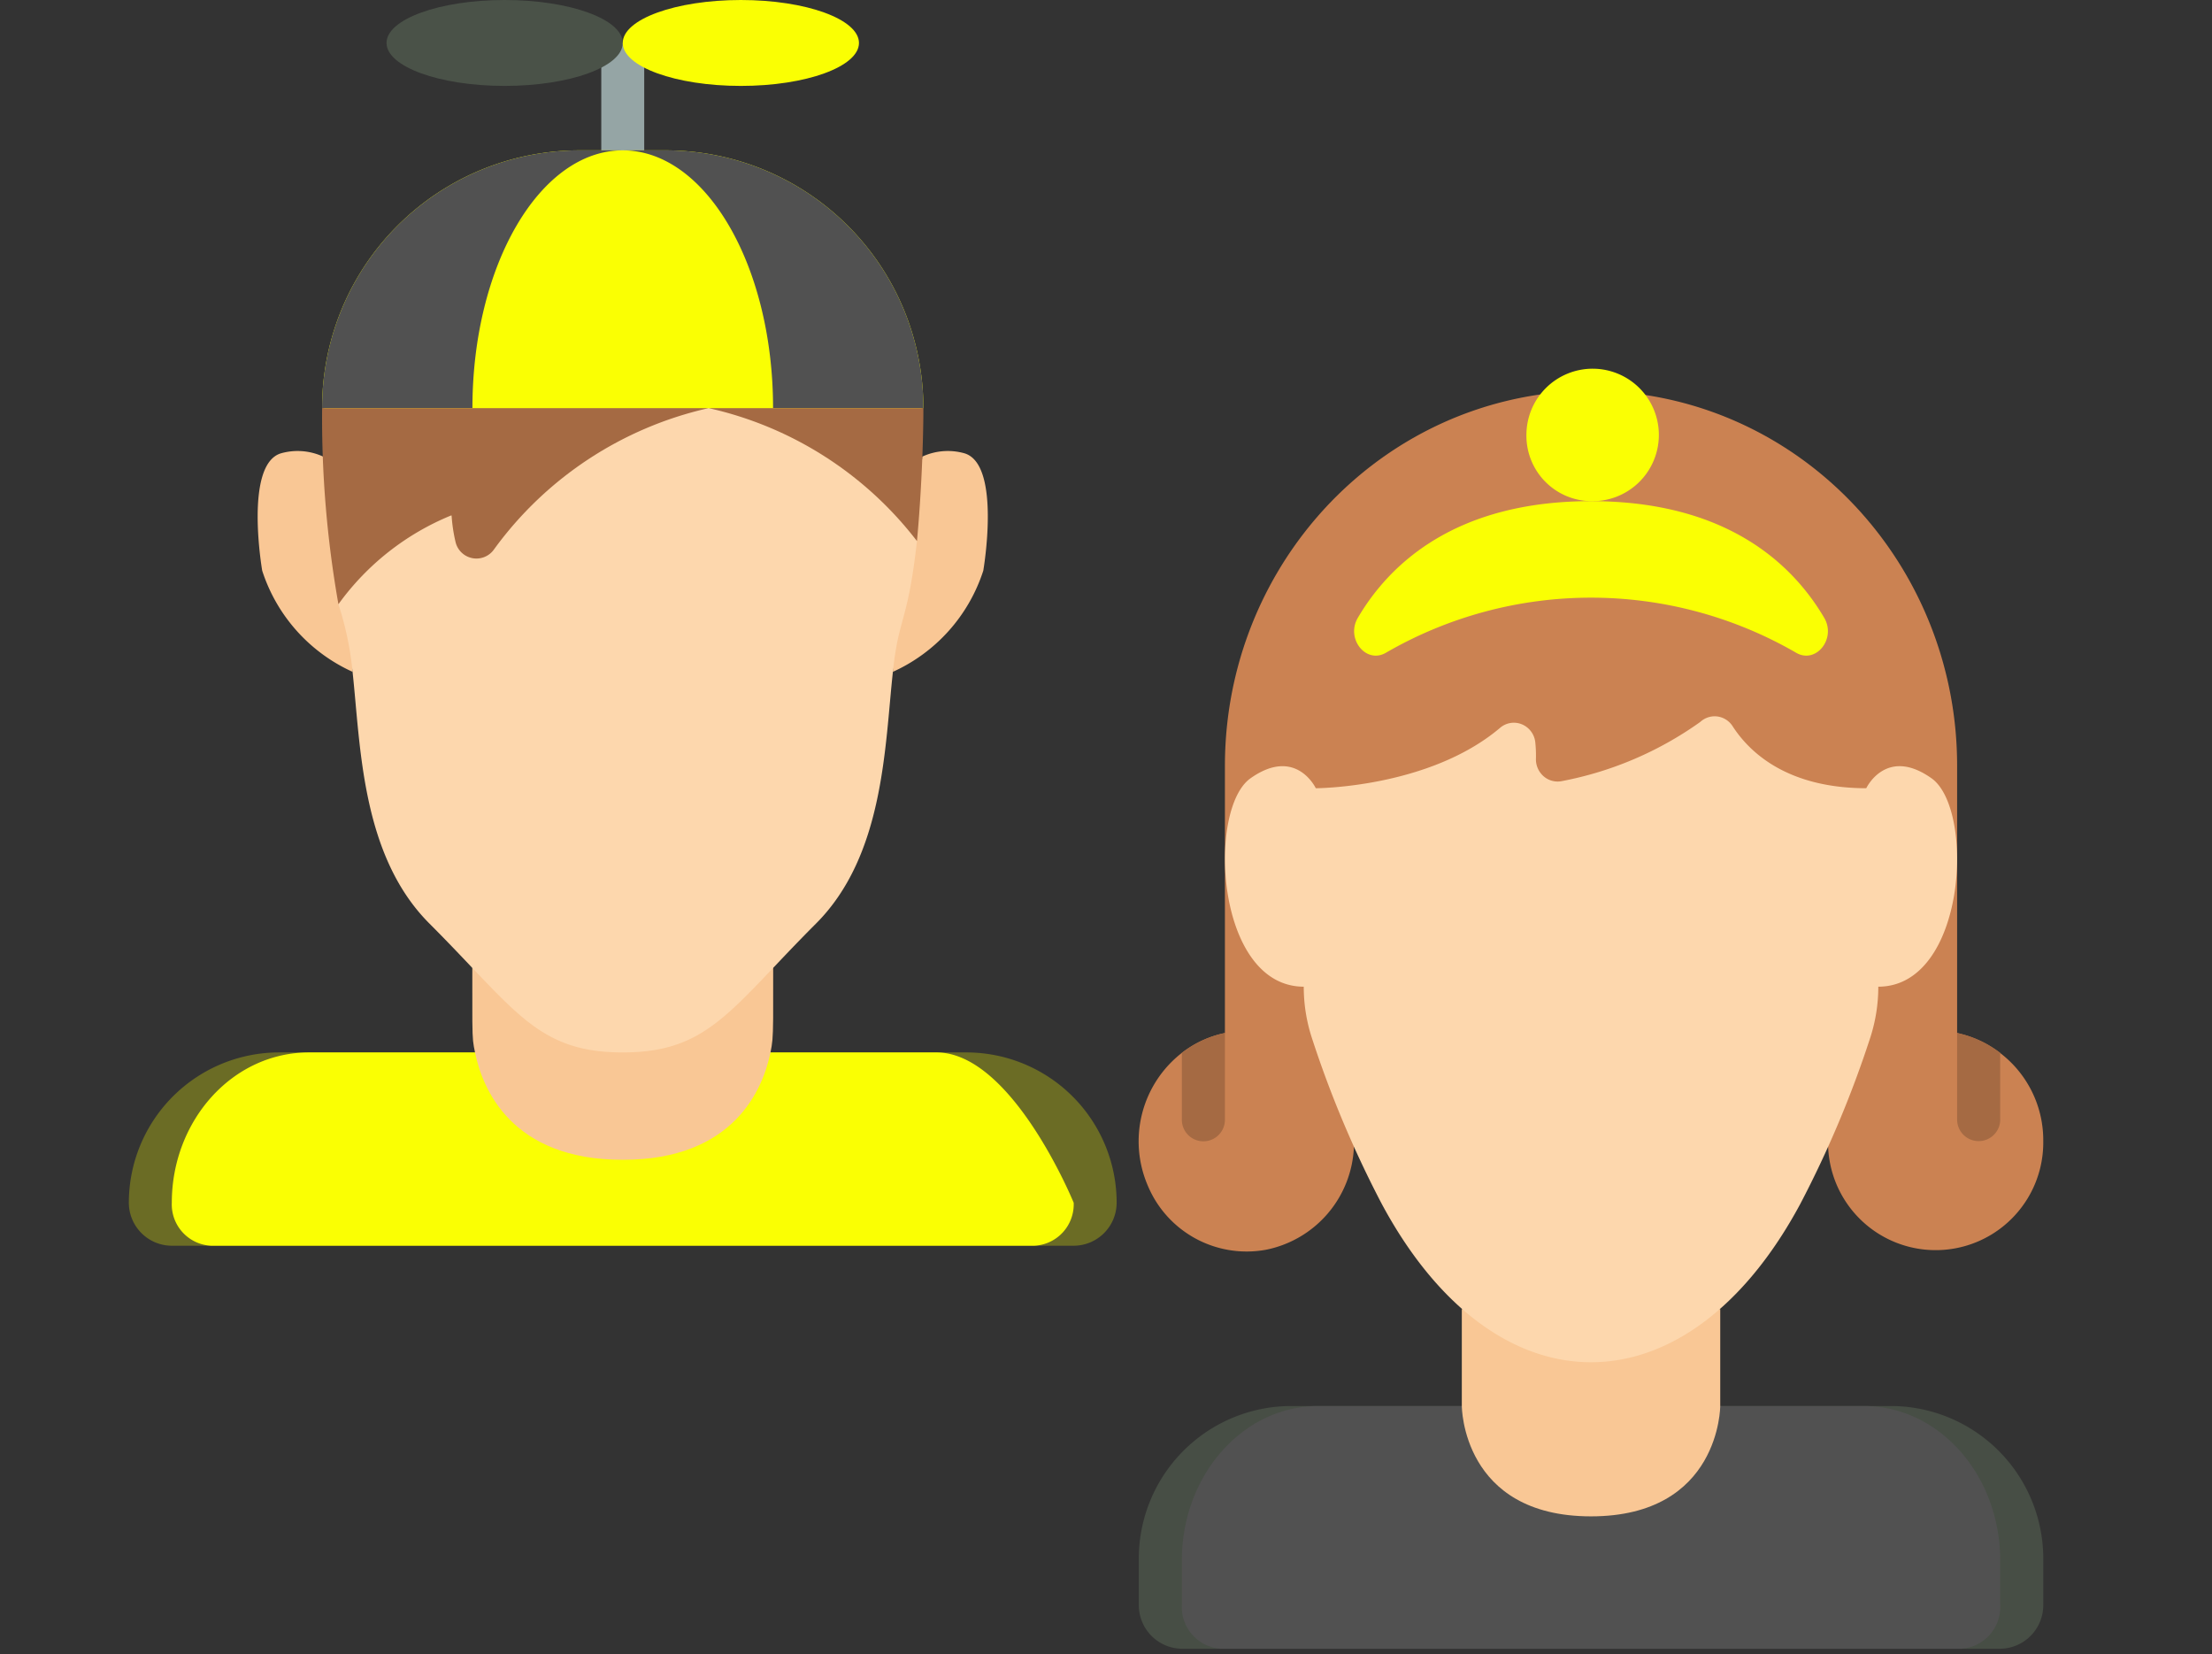 <svg xmlns="http://www.w3.org/2000/svg" xmlns:xlink="http://www.w3.org/1999/xlink" width="222" height="166" viewBox="0 0 222 166">
  <rect x="0" y="0" width="222" height="166" fill="#333333" stroke="none"/>
  <defs>
    <clipPath id="clip-path">
      <rect id="Retângulo_3" data-name="Retângulo 3" width="125" height="125" fill="#fff"/>
    </clipPath>
    <clipPath id="clip-path-2">
      <rect id="Retângulo_4" data-name="Retângulo 4" width="125" height="129" transform="translate(198 67)" fill="#fff"/>
    </clipPath>
  </defs>
  <g id="Group_45" data-name="Group 45" transform="translate(-140 -177)">
    <g id="Grupo_6" data-name="Grupo 6" transform="translate(140 177)" clip-path="url(#clip-path)">
      <path id="Caminho_1" data-name="Caminho 1" d="M125,8.621V19.4a2.155,2.155,0,1,1-4.31,0V8.621Z" transform="translate(-60.345 -4.31)" fill="#95a5a5"/>
      <path id="Caminho_2" data-name="Caminho 2" d="M89.44,8.621c6.547,0,11.854-1.93,11.854-4.31S95.986,0,89.44,0,77.586,1.93,77.586,4.31,82.893,8.621,89.44,8.621Z" transform="translate(-38.793)" fill="#4a5248"/>
      <path id="Caminho_3" data-name="Caminho 3" d="M136.854,8.621c6.546,0,11.854-1.93,11.854-4.31S143.4,0,136.854,0,125,1.93,125,4.31,130.307,8.621,136.854,8.621Z" transform="translate(-62.5)" fill="#faff03"/>
      <path id="Caminho_4" data-name="Caminho 4" d="M99.138,30.172H90.517A25.828,25.828,0,0,0,64.655,56.034l15.086,4.31h30.172L125,56.034A25.862,25.862,0,0,0,99.138,30.172Z" transform="translate(-32.328 -15.086)" fill="#faff03"/>
      <path id="Caminho_5" data-name="Caminho 5" d="M109.914,211.207A15.086,15.086,0,0,1,125,226.293a4.322,4.322,0,0,1-4.311,4.311H30.172a4.323,4.323,0,0,1-4.31-4.311,15.086,15.086,0,0,1,15.086-15.086Z" transform="translate(-12.931 -105.604)" fill="rgba(250,255,3,0.28)"/>
      <path id="Caminho_6" data-name="Caminho 6" d="M111.223,211.207c7.614,0,13.773,15.086,13.773,15.086a4.157,4.157,0,0,1-3.935,4.311H38.415a4.149,4.149,0,0,1-3.935-4.311c0-8.215,6.058-15.086,13.774-15.086Z" transform="translate(-17.238 -105.604)" fill="#faff03"/>
      <path id="Caminho_7" data-name="Caminho 7" d="M61.247,112.668a16.813,16.813,0,0,1-9.073-10.151s-1.832-10.6,1.853-11.767a6.117,6.117,0,0,1,4.267.323c.151,4.289,4.849,10.539,5.841,14.806a16.614,16.614,0,0,0,.517,1.875C65.084,109.069,61.053,110.75,61.247,112.668Z" transform="translate(-25.859 -45.254)" fill="#f9c795"/>
      <path id="Caminho_8" data-name="Caminho 8" d="M185.5,102.517a16.813,16.813,0,0,1-9.074,10.151c.194-1.919-3.189-3.6-2.758-4.914a44.253,44.253,0,0,0,1.508-8.211c.28-2.975,4.117-6.035,4.2-8.47a6.117,6.117,0,0,1,4.268-.323C187.333,91.914,185.5,102.517,185.5,102.517Z" transform="translate(-86.816 -45.254)" fill="#f9c795"/>
      <path id="Caminho_9" data-name="Caminho 9" d="M94.828,30.172c-8.34,0-15.086,11.573-15.086,25.862H64.655A25.828,25.828,0,0,1,90.517,30.172Z" transform="translate(-32.328 -15.086)" fill="#515151"/>
      <path id="Caminho_10" data-name="Caminho 10" d="M155.173,56.034H140.086c0-14.289-6.745-25.862-15.086-25.862h4.311A25.862,25.862,0,0,1,155.173,56.034Z" transform="translate(-62.5 -15.086)" fill="#515151"/>
      <path id="Caminho_11" data-name="Caminho 11" d="M124.985,177.026c0,15.517.108,15.254-.258,17.09-.755,3.663-3.642,10.776-14.827,10.776s-14.073-7.113-14.828-10.776c-.366-1.834-.259-.808-.259-17.09,5.366,5.646,8.1,8.47,15.086,8.47S119.619,182.673,124.985,177.026Z" transform="translate(-47.399 -88.513)" fill="#f9c795"/>
      <path id="Caminho_12" data-name="Caminho 12" d="M125.992,95.244c-.914,8.222-1.86,7.65-2.414,13.125-.819,7.435-.862,18.4-7.715,25.258-8.584,8.584-10.757,12.931-19.4,12.931s-10.8-4.334-19.4-12.931c-6.853-6.854-6.9-17.824-7.715-25.258a31.29,31.29,0,0,0-1.422-6.789c4.679-7.239,10.627-11.056,11.358-11.056a16.169,16.169,0,0,0,.41,2.716c.453,1.789,3,1.117,3.836-.554,4.311-8.621,21.552-10.776,21.552-10.776C110.138,82.733,118.017,81.9,125.992,95.244Z" transform="translate(-33.965 -40.955)" fill="#fdd7ad"/>
      <path id="Caminho_13" data-name="Caminho 13" d="M103.444,81.9a36.538,36.538,0,0,0-21.53,14.16,2.155,2.155,0,0,1-3.858-.669,16.161,16.161,0,0,1-.41-2.715h-.065a26.173,26.173,0,0,0-11.293,8.9A107.379,107.379,0,0,1,64.651,81.9Z" transform="translate(-32.323 -40.948)" fill="#a56a43"/>
      <path id="Caminho_14" data-name="Caminho 14" d="M163.793,81.9c0,3.215-.2,8.636-.646,13.341A36.388,36.388,0,0,0,142.241,81.9Z" transform="translate(-71.12 -40.948)" fill="#a56a43"/>
    </g>
    <g id="Grupo_7" data-name="Grupo 7" transform="translate(39 147)" clip-path="url(#clip-path-2)">
      <path id="Caminho_15" data-name="Caminho 15" d="M308.129,269.586a15.319,15.319,0,0,1,15.129,15.5v4.429a4.377,4.377,0,0,1-4.322,4.429h-82.13a4.377,4.377,0,0,1-4.322-4.429v-4.429a15.319,15.319,0,0,1,15.129-15.5Z" transform="translate(-17.192 -98.503)" fill="rgba(74,82,72,0.87)"/>
      <path id="Caminho_16" data-name="Caminho 16" d="M309.541,269.586c7.558,0,13.688,6.94,13.688,15.5v4.429a4.2,4.2,0,0,1-3.912,4.429H245.01a4.2,4.2,0,0,1-3.912-4.429v-4.429c0-8.561,6.13-15.5,13.688-15.5Z" transform="translate(-21.485 -98.503)" fill="#515151"/>
      <path id="Caminho_17" data-name="Caminho 17" d="M323.074,250.664v9.722s0,11.073-12.968,11.073-12.968-11.073-12.968-11.073v-9.722Z" transform="translate(-49.428 -89.303)" fill="#f9c795"/>
      <path id="Caminho_18" data-name="Caminho 18" d="M323.248,146.961a10.8,10.8,0,0,1-21.591.554H254.065a10.987,10.987,0,0,1-8.846,10.344,10.752,10.752,0,0,1-11.851-6.459,11.242,11.242,0,0,1,3.427-13.3,10.509,10.509,0,0,1,4.323-1.993v-26.8c0-18.763,13.486-34.661,31.62-37.27h10.245c18.136,2.6,31.627,18.505,31.62,37.27v26.8A11.011,11.011,0,0,1,323.248,146.961Z" transform="translate(-17.183 -2.452)" fill="#cb8252"/>
      <path id="Caminho_19" data-name="Caminho 19" d="M314.09,142.1s1.989-4.225,6.549-1c4.387,3.1,3.5,20.894-5.339,20.914a16.6,16.6,0,0,1-.8,5.093,107.669,107.669,0,0,1-7.046,16.733c-11.37,21.131-30.587,21.158-41.972,0a107.671,107.671,0,0,1-7.046-16.733,16.6,16.6,0,0,1-.8-5.093c-8.84-.02-9.726-17.821-5.339-20.914,4.56-3.222,6.549,1,6.549,1s11.314-.015,18.457-6.028a2.121,2.121,0,0,1,2.194-.4,2.207,2.207,0,0,1,1.375,1.8,12.869,12.869,0,0,1,.069,1.6,2.259,2.259,0,0,0,.76,1.82,2.14,2.14,0,0,0,1.872.486,35.216,35.216,0,0,0,13.869-5.939,2.127,2.127,0,0,1,1.693-.542,2.156,2.156,0,0,1,1.518.94C302.328,138.452,306.091,142.082,314.09,142.1Z" transform="translate(-25.79 -33.006)" fill="#fdd7ad"/>
      <path id="Caminho_20" data-name="Caminho 20" d="M245.426,196.741v8.637a2.162,2.162,0,1,1-4.322,0v-6.644A10.5,10.5,0,0,1,245.426,196.741Z" transform="translate(-21.491 -63.084)" fill="#a56a43"/>
      <path id="Caminho_21" data-name="Caminho 21" d="M400.6,198.734v6.644a2.162,2.162,0,1,1-4.323,0v-8.637A10.509,10.509,0,0,1,400.6,198.734Z" transform="translate(-98.856 -63.084)" fill="#a56a43"/>
      <path id="Caminho_22" data-name="Caminho 22" d="M322.765,104.572c1.229,2.091-.832,4.668-2.823,3.5a41.093,41.093,0,0,0-41.164,0c-1.991,1.169-4.053-1.409-2.823-3.5,3.182-5.415,9.806-11.71,23.4-11.71S319.583,99.158,322.765,104.572Z" transform="translate(-38.682 -12.575)" fill="#faff03"/>
      <path id="Caminho_23" data-name="Caminho 23" d="M316.553,80.287a6.646,6.646,0,1,0-6.484-6.644A6.565,6.565,0,0,0,316.553,80.287Z" transform="translate(-55.875)" fill="#faff03"/>
    </g>
  </g>
</svg>

